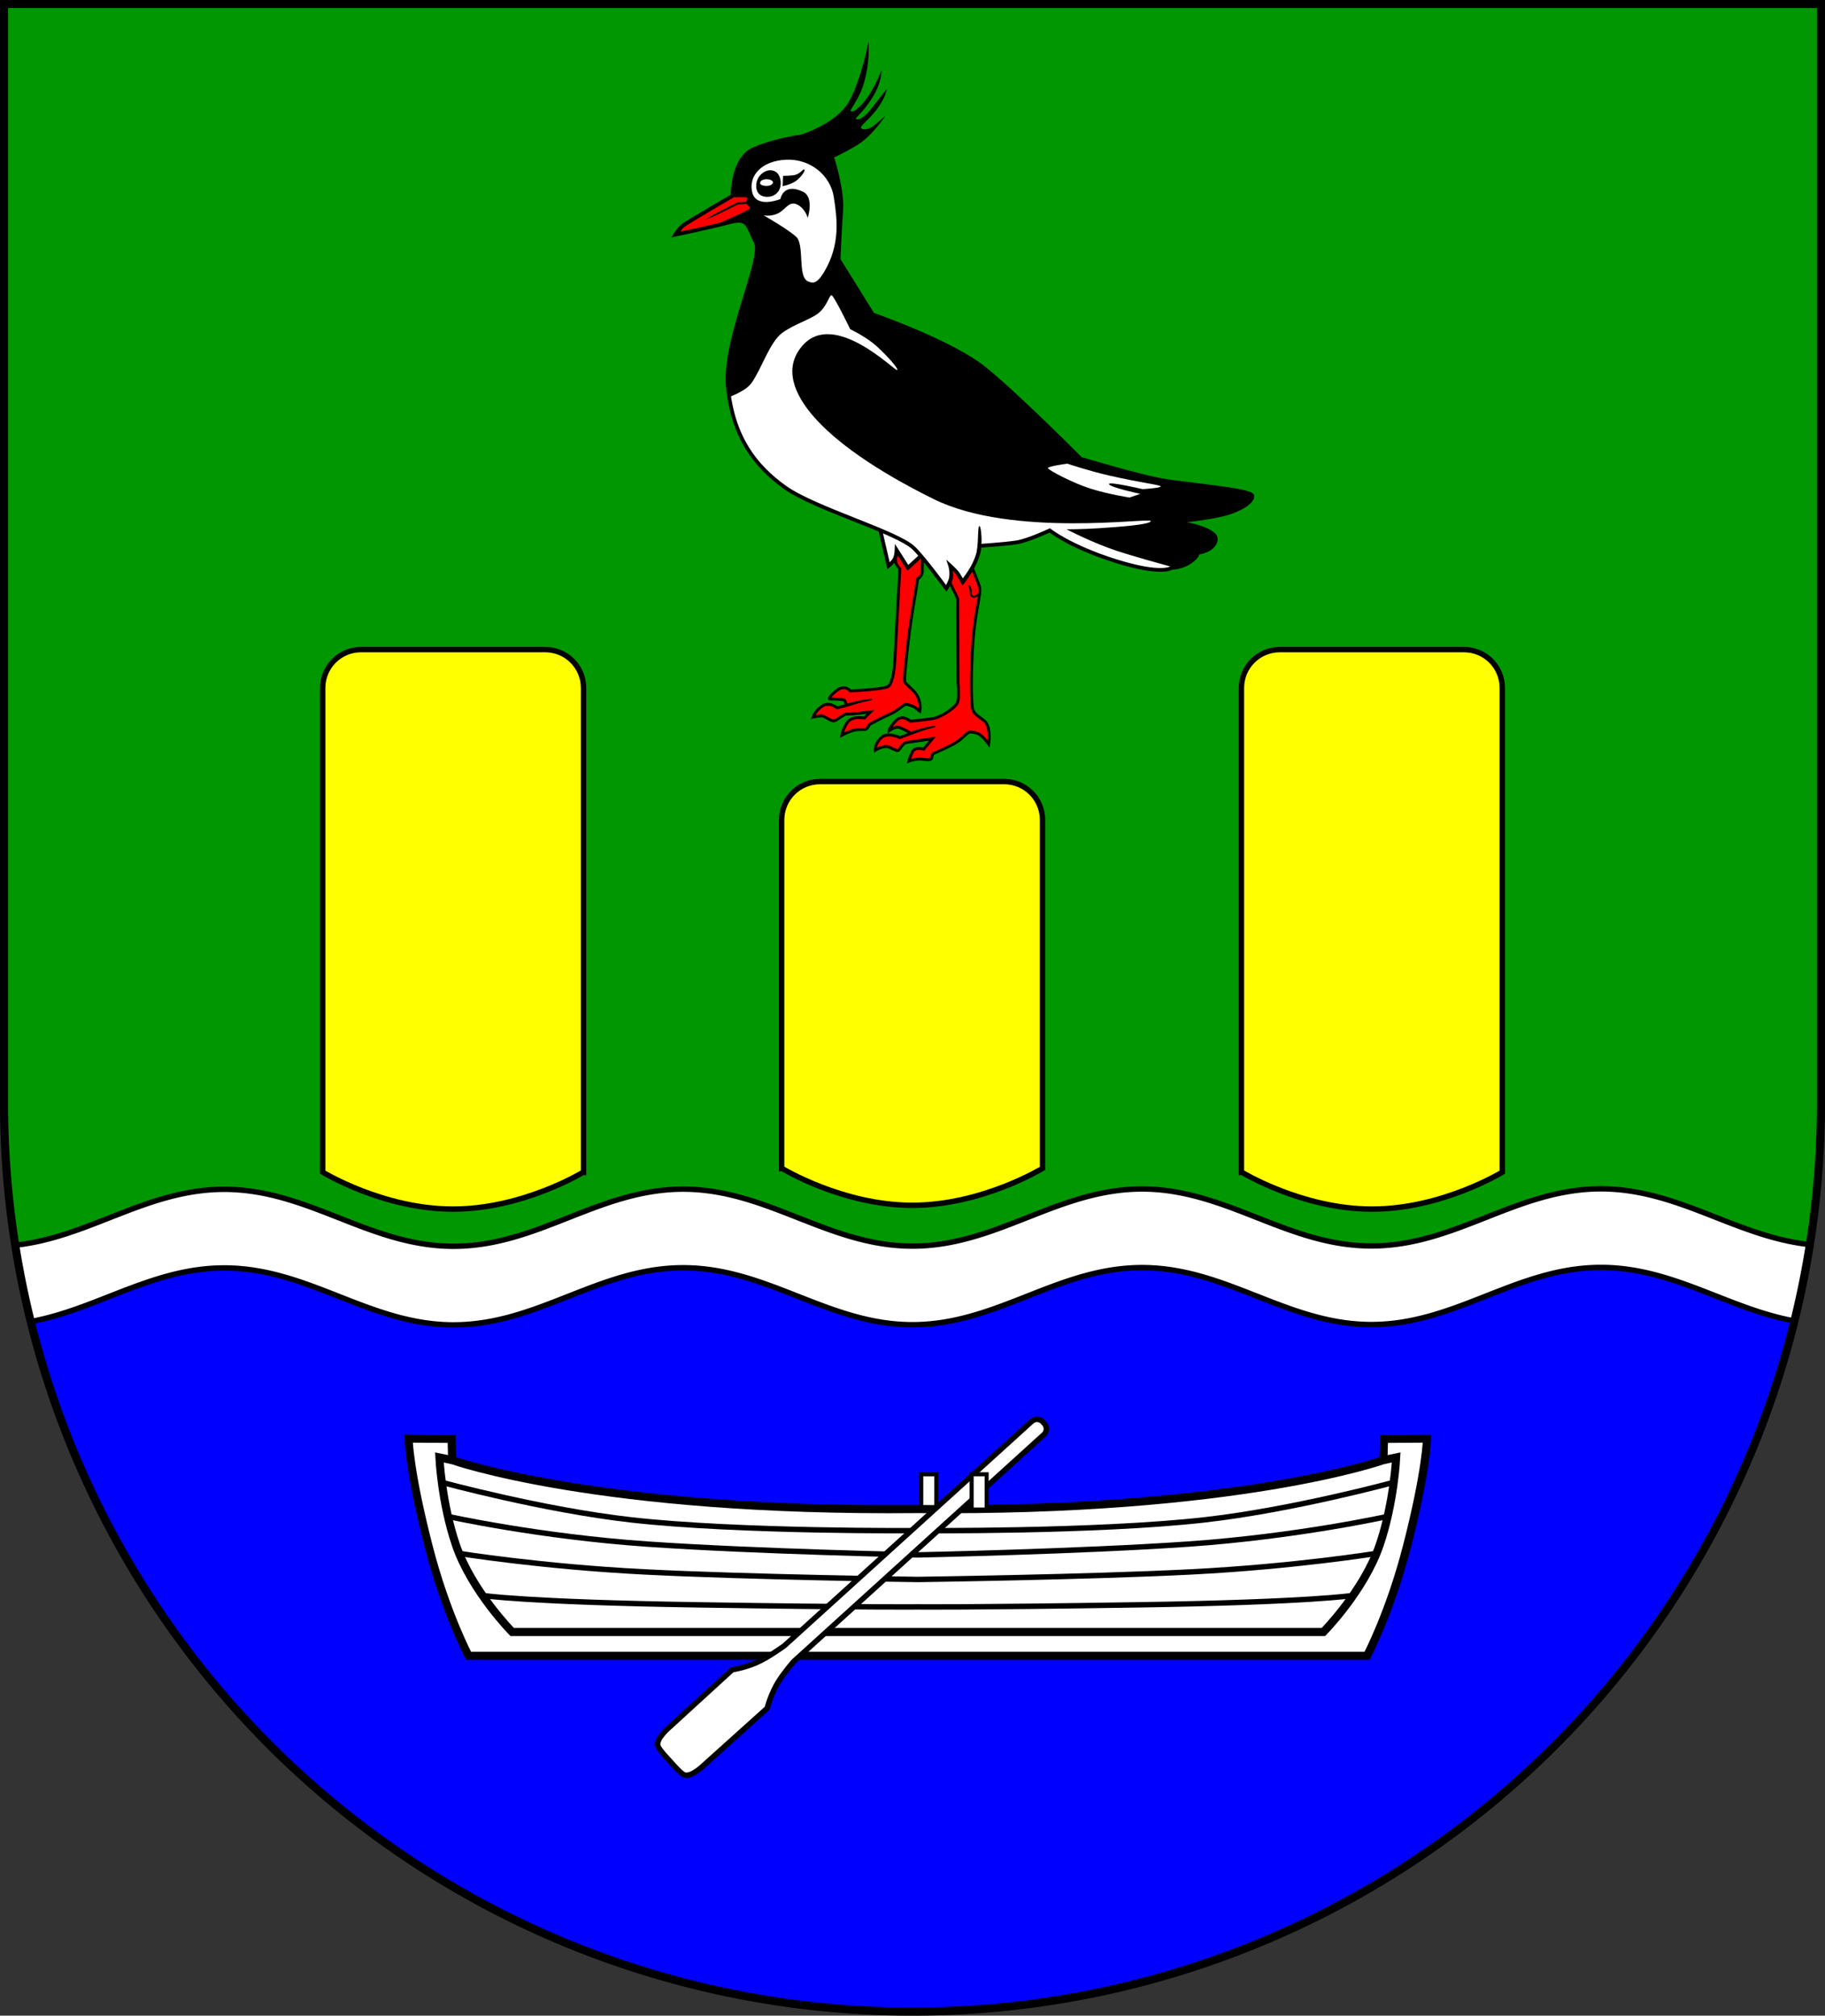 <?xml version="1.0" encoding="UTF-8" standalone="no"?>
<!-- Created with Inkscape (http://www.inkscape.org/) -->

<svg
   width="135.172mm"
   height="149.26mm"
   viewBox="0 0 135.172 149.26"
   version="1.1"
   id="svg7478"
   inkscape:version="1.2.2 (732a01da63, 2022-12-09)"
   sodipodi:docname="Wappen Pahlen2.svg"
   xmlns:inkscape="http://www.inkscape.org/namespaces/inkscape"
   xmlns:sodipodi="http://sodipodi.sourceforge.net/DTD/sodipodi-0.dtd"
   xmlns="http://www.w3.org/2000/svg"
   xmlns:svg="http://www.w3.org/2000/svg">
  <rect x="0" y="0" width="135.172" height="149.26" fill="#333333" stroke="none"/>
  <sodipodi:namedview
     id="namedview7480"
     pagecolor="#ffffff"
     bordercolor="#666666"
     borderopacity="1.0"
     inkscape:showpageshadow="2"
     inkscape:pageopacity="0.0"
     inkscape:pagecheckerboard="0"
     inkscape:deskcolor="#d1d1d1"
     inkscape:document-units="mm"
     showgrid="false"
     inkscape:zoom="0.94885404"
     inkscape:cx="255.0445"
     inkscape:cy="282.97292"
     inkscape:current-layer="layer1" />
  <defs
     id="defs7475">
    <inkscape:path-effect
       effect="powerstroke"
       id="path-effect1410"
       is_visible="true"
       lpeversion="1"
       offset_points="0.2,0.1 | 1.003,0.106 | 1.762,0.074"
       not_jump="false"
       sort_points="true"
       interpolator_type="CentripetalCatmullRom"
       interpolator_beta="0.2"
       start_linecap_type="butt"
       linejoin_type="round"
       miter_limit="4"
       scale_width="1"
       end_linecap_type="zerowidth" />
    <inkscape:path-effect
       effect="fill_between_many"
       method="bsplinespiro"
       linkedpaths="#path1632,0,1"
       id="path-effect1636"
       is_visible="true"
       lpeversion="0"
       join="true"
       close="true"
       autoreverse="true" />
    <inkscape:path-effect
       effect="powerstroke"
       id="path-effect1634"
       is_visible="true"
       lpeversion="1"
       offset_points="0.2,0.15 | 1.004,0.198 | 1.65,0.113"
       not_jump="false"
       sort_points="true"
       interpolator_type="CentripetalCatmullRom"
       interpolator_beta="0.2"
       start_linecap_type="butt"
       linejoin_type="round"
       miter_limit="4"
       scale_width="1"
       end_linecap_type="zerowidth" />
    <inkscape:path-effect
       effect="powerstroke"
       id="path-effect1680"
       is_visible="true"
       lpeversion="1"
       offset_points="0.038,0.111 | 1.002,0.125 | 1.735,0.067"
       not_jump="false"
       sort_points="true"
       interpolator_type="CentripetalCatmullRom"
       interpolator_beta="0.2"
       start_linecap_type="zerowidth"
       linejoin_type="round"
       miter_limit="4"
       scale_width="1"
       end_linecap_type="zerowidth" />
    <inkscape:path-effect
       effect="powerstroke"
       id="path-effect1686"
       is_visible="true"
       lpeversion="1"
       offset_points="0.038,0.111 | 1.002,0.125 | 1.735,0.067"
       not_jump="false"
       sort_points="true"
       interpolator_type="CentripetalCatmullRom"
       interpolator_beta="0.2"
       start_linecap_type="zerowidth"
       linejoin_type="round"
       miter_limit="4"
       scale_width="1"
       end_linecap_type="zerowidth" />
  </defs>
  <g
     inkscape:label="Ebene 1"
     inkscape:groupmode="layer"
     id="layer1"
     transform="translate(-532.707,-76.387)">
    <g
       id="g7366"
       transform="translate(496.519,3.32)">
      <path
         id="path5837"
         style="fill:#009700;fill-opacity:1;stroke:none;stroke-width:0.6;stroke-linecap:round;stroke-dasharray:none"
         d="m 36.488,73.367 v 81.374 a 67.286,67.286 0 0 0 67.286,67.286 67.286,67.286 0 0 0 67.286,-67.286 67.286,67.286 0 0 0 0,-5.1e-4 V 73.367 Z" />
      <path
         id="path7158"
         style="fill:#0000ff;stroke:#000000;stroke-width:0.4;stroke-linecap:round;stroke-dasharray:none"
         d="m 53.162,163.801 -15.164,4.892 a 67.286,67.286 0 0 0 65.776,53.334 67.286,67.286 0 0 0 66.012,-54.285 l -11.281,-3.941 -19.028,4.904 -18.047,-4.316 -16.674,4.708 -15.694,-4.708 -18.636,4.512 z" />
      <path
         id="path3529"
         style="fill:#ffffff;fill-opacity:1;stroke:#000000;stroke-width:0.4;stroke-dasharray:none"
         d="m 154.757,161.099 c -6.255,0.002 -10.737,4.228 -16.993,4.23 -6.255,0.002 -10.741,-4.219 -16.996,-4.217 -6.255,0.002 -10.738,4.227 -16.993,4.229 -6.255,0.002 -10.741,-4.22 -16.996,-4.218 -6.255,0.002 -10.737,4.228 -16.993,4.23 -6.255,0.002 -10.741,-4.219 -16.996,-4.217 -5.736,0.002 -9.985,3.545 -15.473,4.136 a 67.286,67.286 0 0 0 1.163,5.651 c 4.942,-0.912 8.985,-3.964 14.31,-3.966 6.255,-0.002 10.741,4.219 16.996,4.217 6.255,-0.002 10.737,-4.228 16.993,-4.23 6.255,-0.002 10.741,4.22 16.996,4.218 6.255,-0.002 10.738,-4.227 16.993,-4.229 6.255,-0.002 10.741,4.219 16.996,4.217 6.255,-0.002 10.737,-4.228 16.993,-4.23 5.332,-0.002 9.381,3.057 14.333,3.962 a 67.286,67.286 0 0 0 1.146,-5.655 c -5.49,-0.587 -9.742,-4.129 -15.479,-4.127 z" />
      <path
         id="rect6978"
         style="fill:#ffff00;stroke:#000000;stroke-width:0.4;stroke-linecap:round;stroke-dasharray:none"
         d="m 62.932,121.168 c -1.576,0 -2.844,1.269 -2.844,2.845 v 35.854 c 0,0 4.488,2.74 9.651,2.733 5.163,0.007 9.652,-2.733 9.652,-2.733 l 0.02,0.003 v -35.856 c 0,-1.576 -1.268,-2.845 -2.844,-2.845 z" />
      <path
         id="path7048"
         style="fill:#ffff00;stroke:#000000;stroke-width:0.4;stroke-linecap:round;stroke-dasharray:none"
         d="m 144.615,121.168 c 1.576,0 2.844,1.269 2.844,2.845 v 35.854 c 0,0 -4.488,2.74 -9.651,2.733 -5.163,0.007 -9.652,-2.733 -9.652,-2.733 l -0.02,0.003 v -35.856 c 0,-1.576 1.268,-2.845 2.844,-2.845 z"
         inkscape:transform-center-x="-34.025076"
         inkscape:transform-center-y="-5.2588423" />
      <path
         id="path7050"
         style="fill:#ffff00;stroke:#000000;stroke-width:0.4;stroke-linecap:round;stroke-dasharray:none"
         d="m 110.561,130.941 c 1.576,0 2.844,1.269 2.844,2.845 v 25.799 c 0,0 -4.488,2.74 -9.651,2.733 -5.163,0.007 -9.652,-2.733 -9.652,-2.733 l -0.02,0.003 V 133.786 c 0,-1.576 1.268,-2.845 2.844,-2.845 z"
         inkscape:transform-center-x="-34.025076"
         inkscape:transform-center-y="-5.2588423"
         sodipodi:nodetypes="csccccscc" />
      <path
         id="path7217"
         style="fill:none;stroke:#000000;stroke-width:0.6;stroke-linecap:round;stroke-dasharray:none"
         d="m 36.488,73.367 v 81.374 a 67.286,67.286 0 0 0 67.286,67.286 67.286,67.286 0 0 0 67.286,-67.286 67.286,67.286 0 0 0 0,-5.1e-4 V 73.367 Z" />
      <g
         id="g1750"
         transform="matrix(0.703,-0.016,0.016,0.703,9.585,27.493)">
        <path
           style="fill:#ff0000;stroke:#000000;stroke-width:0.3;stroke-linecap:round;stroke-dasharray:none"
           d="m 134.594,128.337 c 0,0 0.612,1.474 0.862,1.974 0.25,0.501 0.306,0.723 0.306,0.723 l -0.167,8.843 c 0,0 0.167,1.724 -0.195,2.197 -0.362,0.473 -1.669,1.363 -2.586,1.474 -0.918,0.111 -2.336,0.222 -2.336,0.222 0,0 -0.834,-0.806 -1.529,-0.083 -0.695,0.723 -0.723,1.029 -0.723,1.029 0,0 0.612,-0.445 1.029,-0.334 0.417,0.111 1.251,0.667 1.251,0.667 l -1.168,0.417 c 0,0 -1.279,-0.667 -1.974,-0.028 -0.695,0.64 -0.667,1.307 -0.667,1.307 0,0 0.862,-0.501 1.363,-0.334 0.501,0.167 0.89,0.473 1.057,0.417 0.167,-0.056 0.528,-0.806 0.89,-0.834 0.362,-0.028 2.753,-0.334 2.753,-0.334 l -0.945,1.085 c 0,0 -0.862,-0.306 -1.168,0.222 -0.306,0.528 -0.417,1.001 -0.417,1.001 0,0 0.528,-0.195 1.057,-0.195 0.528,0 0.946,0.167 1.224,0.056 0.278,-0.111 0.028,-0.501 0.445,-0.667 0.417,-0.167 1.502,-0.584 2.308,-1.057 0.806,-0.473 1.168,-1.085 1.502,-1.057 0.334,0.028 0.723,0.056 1.112,0.389 0.389,0.334 0.806,0.918 0.806,0.918 0,0 0.334,-1.835 -0.445,-2.475 -0.779,-0.64 -1.112,-0.751 -1.196,-1.446 -0.083,-0.695 -0.111,-3.337 0.222,-6.841 0.334,-3.504 1.029,-5.117 0.806,-5.868 -0.222,-0.751 -1.502,-4.032 -1.502,-4.032 l -2.864,-0.584 z"
           id="path1676" />
        <path
           style="fill:#ff0000;stroke:#000000;stroke-width:0.3;stroke-linecap:round;stroke-dasharray:none"
           d="m 129.19,124.786 c 0,0 0.079,1.966 0.157,2.281 0.079,0.315 0.393,0.629 0.393,0.629 l -0.747,9.635 c 0,0 -0.157,2.478 -0.826,2.753 -0.669,0.275 -3.933,0.354 -3.933,0.354 0,0 -0.542,-0.755 -1.432,-0.088 -0.89,0.667 -0.793,0.876 -0.793,0.876 0,0 1.46,0.056 1.585,0.181 0.125,0.125 0.171,0.546 0.171,0.546 l -0.977,0.232 c 0,0 -0.82,-0.737 -1.585,-0.209 -0.765,0.528 -0.959,1.126 -0.959,1.126 0,0 0.57,-0.111 0.904,-0.111 0.334,0 0.945,0.612 1.293,0.556 0.348,-0.056 1.085,-0.737 1.377,-0.681 0.292,0.056 2.489,-0.181 2.489,-0.181 l -0.667,0.64 c 0,0 -1.182,-0.264 -1.696,0.306 -0.514,0.57 -0.709,1.446 -0.709,1.446 0,0 0.695,-0.362 1.307,-0.501 0.612,-0.139 1.085,0.042 1.293,-0.111 0.209,-0.153 0.334,-0.459 0.334,-0.459 0,0 1.404,-0.723 2.239,-1.057 0.834,-0.334 1.432,-1.001 1.655,-0.973 0.222,0.028 0.779,0.195 0.987,0.389 0.209,0.195 0.459,0.375 0.459,0.375 0,0 0.278,-1.224 -0.64,-2.183 -0.918,-0.959 -0.89,-0.751 -0.89,-1.251 0,-0.501 0.511,-4.651 0.983,-7.089 0.472,-2.438 0.629,-3.421 0.629,-3.421 0,0 0.511,-0.236 0.511,-0.865 0,-0.629 0.236,-3.893 0.236,-3.893 z"
           id="path1606"
           sodipodi:nodetypes="ccccscscsccscsssccscsscssscssscscc" />
        <g
           id="g1630">
          <path
             style="fill:#ffffff;stroke:#000000;stroke-width:0.4;stroke-linecap:round;stroke-dasharray:none"
             d="m 127.53,122.386 1.029,4.978 c 0,0 0.528,-0.417 0.695,-0.779 0.167,-0.362 0.195,-0.862 0.195,-0.862 l 1.14,1.891 2.642,-2.308 -2.976,-2.67 z"
             id="path1573" />
          <path
             id="path1384"
             style="fill:#ffffff;stroke:none;stroke-width:0.4;stroke-linecap:round;stroke-dasharray:none"
             d="m 120.761,81.854 c -0.063,0.027 -0.127,0.054 -0.127,0.054 0,0 -2.938,0.303 -5.259,1.247 -2.32,0.944 -2.36,4.877 -2.36,4.877 0,0 -4.835,2.665 -5.28,2.998 -0.445,0.334 -0.834,0.945 -0.834,0.945 0,0 3.671,-0.667 5.728,-1.168 2.058,-0.501 1.891,0.445 2.725,2.169 0.834,1.724 -3.671,10.178 -3.281,15.184 0.415,5.33 2.737,8.401 5.74,10.664 3.123,2.354 11.707,4.961 13.45,6.725 1.039,1.052 3.323,4.326 3.323,4.326 0,0 0.466,-0.702 0.531,-1.16 0.098,-0.698 -0.059,-1.219 -0.059,-1.219 0,0 0.354,0.334 0.61,0.629 0.256,0.295 0.668,1.121 0.668,1.121 0,0 0.888,-1.115 1.328,-2.036 0.511,-1.072 0.56,-1.74 0.56,-1.74 0,0 2.635,-0.118 3.854,-0.275 1.219,-0.157 3.54,-1.18 3.54,-1.18 0,0 2.124,1.77 6.882,3.382 4.759,1.612 5.82,0.865 5.82,0.865 0,0 1.022,2.3e-4 1.927,-0.55 0.905,-0.551 0.904,-0.983 0.904,-0.983 0,0 1.809,-0.196 1.927,-1.376 0.118,-1.18 -4.05,-1.927 -4.05,-1.927 0,0 2.949,-0.275 4.798,-0.669 1.848,-0.393 3.343,-1.298 3.186,-1.927 -0.157,-0.629 -7.079,-1.337 -9.557,-1.848 -2.478,-0.511 -8.396,-2.424 -8.396,-2.424 0,0 -6.396,-6.73 -9.844,-9.677 -3.448,-2.948 -11.727,-6.029 -11.727,-6.029 l -3.461,-5.86 c 0,0 0.197,-3.068 0.393,-5.231 0.197,-2.163 -0.826,-5.584 -0.826,-5.584 0,0 0.056,-0.022 0.071,-0.027 -0.503,-0.498 -1.04,-1.012 -1.58,-1.491 -0.401,-0.356 -0.856,-0.614 -1.324,-0.805 z" />
          <path
             id="path1386"
             style="fill:#000000;stroke:none;stroke-width:0.1;stroke-linecap:round;stroke-dasharray:none"
             d="m 127.712,72.109 c 0,0 -0.846,3.933 -2.183,6.233 -1.337,2.301 -5.087,3.389 -5.087,3.389 0.299,0.264 -4.64,1.255 -5.067,1.423 -2.32,0.944 -2.36,4.876 -2.36,4.876 0,0 -4.835,2.665 -5.28,2.998 -0.445,0.334 -0.834,0.946 -0.834,0.946 0,0 3.671,-0.667 5.728,-1.168 2.058,-0.501 1.891,0.445 2.725,2.169 0.834,1.724 -3.671,10.178 -3.281,15.184 0.028,0.358 0.065,0.706 0.11,1.044 0.998,-0.364 1.955,-0.841 2.393,-1.433 1.112,-1.502 2.002,-4.283 3.393,-5.228 1.39,-0.945 3.227,-1.376 4.013,-2.123 0.787,-0.747 0.983,-1.691 1.219,-1.691 0.236,0 1.888,3.618 1.888,3.618 1.003,0.53 2.042,1.197 2.753,1.868 1.062,1.023 2.301,2.438 2.085,2.556 -0.216,0.118 -6.411,-6.482 -9.842,-2.868 -3.713,3.911 1.376,10.262 13.396,16.538 8.222,4.293 22.796,2.434 22.796,2.828 0,0.393 -3.619,0.55 -5.388,0.629 -1.77,0.079 -3.5,0.039 -3.5,0.039 0,0 2.714,1.495 5.27,2.399 1.574,0.557 4.172,1.348 6.02,1.9 0.378,-0.047 0.997,-0.174 1.57,-0.523 0.905,-0.551 0.904,-0.983 0.904,-0.983 0,0 1.809,-0.197 1.927,-1.377 0.118,-1.18 -4.05,-1.927 -4.05,-1.927 0,0 2.949,-0.275 4.798,-0.669 1.848,-0.393 3.343,-1.298 3.186,-1.927 -0.157,-0.629 -7.079,-1.337 -9.557,-1.848 -2.478,-0.511 -8.396,-2.424 -8.396,-2.424 0,0 -6.396,-6.73 -9.844,-9.677 -3.315,-2.834 -11.366,-5.803 -11.72,-5.937 -1.197,-1.959 -2.32,-3.963 -3.467,-5.952 0,0 0.197,-3.068 0.393,-5.231 0.185,-2.037 -0.684,-5.09 -0.789,-5.452 0.768,-0.34 1.911,-0.877 2.822,-1.445 1.514,-0.944 2.832,-2.871 2.832,-2.871 0,0 -0.668,0.551 -1.199,0.964 -0.531,0.413 -1.18,0.511 -1.377,0.236 -0.079,-0.236 0.691,-0.723 1.55,-1.735 1.119,-1.317 1.261,-2.316 1.261,-2.316 0,0 -1.088,1.303 -1.777,2.148 -0.633,0.776 -1.324,1.157 -1.55,0.921 -0.085,-0.088 0.668,-0.554 1.725,-2.105 1.116,-1.639 1.071,-2.91 1.071,-2.91 0,0 -0.58,1.398 -1.363,2.556 -0.812,1.201 -1.812,1.901 -1.961,1.633 -0.085,-0.154 0.78,-1.103 1.278,-2.419 0.924,-2.438 0.767,-4.857 0.767,-4.857 z"
             sodipodi:nodetypes="cscccscssscssssccssssscscscscssscsccscscscscssscssscc" />
          <path
             id="path1388"
             style="fill:#ff0000;stroke:none;stroke-width:0.1;stroke-linecap:round;stroke-dasharray:none"
             d="m 112.952,88.171 c -0.009,0.005 -4.772,2.525 -5.216,2.858 -0.445,0.334 -0.834,0.946 -0.834,0.946 0,0 1.902,-0.347 3.733,-0.727 2.096,-0.852 4.161,-1.724 4.17,-1.86 0.02,-0.275 -0.511,-0.571 -0.511,-0.571 0,0 0.275,-0.216 0.275,-0.511 0,-0.154 -0.857,-0.095 -1.617,-0.135 z"
             sodipodi:nodetypes="csccccsc" />
          <path
             style="fill:#ffffff;stroke:none;stroke-width:0.1;stroke-linecap:round;stroke-dasharray:none"
             d="m 120.881,90.528 c 0,0 0.772,-2.166 -0.452,-2.773 -2.065,-1.023 -2.379,0.728 -2.379,0.728 0,0 -2.556,0.983 -2.95,-0.767 -0.393,-1.75 1.062,-3.323 3.677,-3.362 2.615,-0.039 4.602,1.834 4.896,4.011 0.316,2.335 0.59,5.014 -1.16,7.846 -0.864,1.398 -1.315,1.194 -1.75,1.003 -1.121,-0.492 -0.256,-3.874 -1.14,-4.719 -0.885,-0.846 -3.382,-2.34 -3.382,-2.34 0,0 0.806,0.197 1.612,-0.216 0.806,-0.413 1.199,-1.455 2.222,-0.669 0.633,0.487 0.806,1.258 0.806,1.258 z"
             id="path1390"
             sodipodi:nodetypes="cscsssssscssc" />
          <path
             id="path1392"
             style="fill:#000000;stroke:none;stroke-width:0.1;stroke-linecap:round;stroke-dasharray:none"
             d="m 115.869,86.053 c -0.475,0.636 -0.443,1.584 0.066,1.944 0.509,0.36 1.443,0.311 1.915,-0.327 0.472,-0.638 0.297,-1.744 -0.233,-2.072 -0.645,-0.399 -1.382,-0.036 -1.748,0.455 z m 0.726,0.307 c 0.358,1.2e-4 0.711,0.137 0.711,0.349 0,0.212 -0.304,0.356 -0.662,0.356 -0.358,4.7e-5 -0.698,-0.109 -0.698,-0.321 1e-5,-0.212 0.29,-0.384 0.649,-0.383 z"
             sodipodi:nodetypes="scsssscscs" />
          <path
             style="fill:#000000;stroke:none;stroke-width:0.1;stroke-linecap:round;stroke-dasharray:none"
             d="m 118.386,86.047 -0.07,1.085 c 0,0 0.794,-0.134 1.336,-0.468 0.542,-0.334 1.105,-1.071 1.001,-1.203 -0.132,-0.167 -0.375,0.362 -0.994,0.514 -0.337,0.083 -1.273,0.072 -1.273,0.072 z"
             id="path1394"
             sodipodi:nodetypes="ccssscc" />
          <path
             style="fill:#000000;fill-rule:nonzero;stroke:none;stroke-width:0.2;stroke-linecap:round;stroke-dasharray:none"
             d="m 114.534,88.696 c -0.033,0.001 -0.11,0.005 -0.199,0.009 -0.177,0.007 -0.534,0.013 -0.796,0.028 a 0.12,0.09 23.159 0 0 -0.041,0.01 c -0.004,0.002 -0.008,0.004 -0.012,0.006 -0.894,0.428 -2.016,0.955 -2.635,1.284 -0.348,0.185 -0.665,0.384 -0.798,0.461 0.144,-0.054 0.498,-0.174 0.862,-0.326 0.646,-0.271 1.765,-0.806 2.662,-1.227 0.004,-0.002 0.008,-0.004 0.012,-0.006 l -0.041,0.01 c 0.262,-0.007 0.619,-0.033 0.796,-0.041 0.088,-0.004 0.166,-0.007 0.199,-0.009 z"
             id="path1396"
             inkscape:path-effect="#path-effect1410"
             inkscape:original-d="m 114.53849,88.795582 -0.9948,0.04342 -3.48999,1.654614"
             sodipodi:nodetypes="ccc" />
          <path
             id="path1398"
             style="color:#000000;fill:#000000;stroke-linecap:round;-inkscape-stroke:none"
             d="m 120.443,81.731 c -0.554,0.064 -3.055,0.389 -5.143,1.238 -1.25,0.508 -1.861,1.796 -2.168,2.925 -0.289,1.062 -0.295,1.898 -0.297,2.008 -0.078,0.043 -1.168,0.644 -2.391,1.328 -0.633,0.354 -1.278,0.718 -1.795,1.015 -0.517,0.297 -0.885,0.512 -1.033,0.623 -0.494,0.371 -0.883,0.998 -0.883,0.998 l -0.246,0.387 0.451,-0.082 c 0,0 3.667,-0.668 5.738,-1.172 0.501,-0.122 0.855,-0.15 1.1,-0.111 0.245,0.039 0.386,0.13 0.521,0.295 0.27,0.329 0.451,0.999 0.877,1.879 0.075,0.155 0.105,0.446 0.065,0.834 -0.041,0.388 -0.145,0.873 -0.293,1.424 -0.296,1.102 -0.767,2.474 -1.254,3.953 -0.974,2.958 -2.018,6.329 -1.819,8.9 0.419,5.382 2.788,8.524 5.82,10.811 1.603,1.209 4.529,2.441 7.283,3.608 1.377,0.583 2.711,1.148 3.803,1.674 1.092,0.526 1.947,1.023 2.342,1.424 0.498,0.504 1.332,1.588 2.031,2.535 0.699,0.948 1.27,1.766 1.27,1.766 l 0.168,0.24 0.162,-0.244 c 0,0 0.122,-0.184 0.252,-0.426 0.129,-0.242 0.271,-0.537 0.311,-0.818 0.058,-0.415 3.7e-4,-0.495 -0.035,-0.731 0.102,0.104 0.14,0.132 0.237,0.244 0.102,0.118 0.273,0.398 0.406,0.637 0.133,0.239 0.234,0.443 0.234,0.443 l 0.141,0.279 0.195,-0.244 c 0,0 0.894,-1.116 1.352,-2.074 0.472,-0.99 0.51,-1.515 0.523,-1.637 0.172,-0.008 2.537,-0.112 3.736,-0.267 0.648,-0.084 1.534,-0.383 2.272,-0.66 0.682,-0.256 1.143,-0.459 1.223,-0.494 0.134,0.109 2.207,1.779 6.838,3.348 2.392,0.811 3.866,1.034 4.756,1.049 0.445,0.008 0.743,-0.038 0.937,-0.088 0.17,-0.044 0.243,-0.091 0.268,-0.105 0.075,-3.9e-4 1.029,0.005 1.955,-0.559 0.472,-0.287 0.723,-0.554 0.856,-0.762 0.059,-0.092 0.088,-0.166 0.109,-0.23 0.111,-0.015 0.406,-0.043 0.832,-0.223 0.499,-0.21 1.06,-0.605 1.129,-1.295 0.021,-0.207 -0.056,-0.403 -0.18,-0.564 -0.124,-0.161 -0.296,-0.298 -0.496,-0.424 -0.4,-0.252 -0.919,-0.459 -1.441,-0.629 -0.542,-0.176 -0.69,-0.184 -1.088,-0.273 0.844,-0.086 2.321,-0.216 3.795,-0.529 0.944,-0.201 1.796,-0.531 2.407,-0.9 0.305,-0.185 0.551,-0.379 0.72,-0.586 0.169,-0.207 0.271,-0.445 0.211,-0.686 -0.03,-0.121 -0.109,-0.183 -0.189,-0.236 -0.08,-0.053 -0.175,-0.097 -0.287,-0.141 -0.226,-0.087 -0.523,-0.17 -0.883,-0.252 -0.72,-0.165 -1.679,-0.328 -2.711,-0.488 -2.063,-0.32 -4.418,-0.627 -5.639,-0.878 -2.431,-0.502 -8.276,-2.388 -8.334,-2.407 -0.053,-0.056 -6.363,-6.696 -9.818,-9.65 -1.758,-1.503 -4.696,-3.009 -7.203,-4.151 -2.469,-1.124 -4.452,-1.861 -4.514,-1.885 l -3.396,-5.748 c 0.004,-0.067 0.195,-3.032 0.389,-5.166 0.102,-1.122 -0.109,-2.528 -0.342,-3.662 -0.205,-0.998 -0.394,-1.632 -0.442,-1.797 -0.109,-0.109 -0.213,-0.215 -0.326,-0.326 l -0.161,0.058 0.055,0.182 c 0,0 0.253,0.846 0.483,1.963 0.229,1.117 0.431,2.504 0.336,3.545 -0.197,2.168 -0.395,5.236 -0.395,5.236 l -0.004,0.063 3.529,5.973 0.067,0.025 c 0,0 2.062,0.767 4.556,1.902 2.494,1.135 5.419,2.645 7.11,4.09 3.427,2.929 9.83,9.664 9.83,9.664 l 0.035,0.037 0.049,0.016 c 0,0 5.903,1.911 8.416,2.429 1.257,0.259 3.602,0.562 5.658,0.881 1.028,0.159 1.984,0.324 2.684,0.484 0.35,0.08 0.637,0.16 0.83,0.235 0.096,0.037 0.169,0.073 0.209,0.099 0.013,0.009 0.02,0.016 0.024,0.021 0.011,0.073 -0.019,0.177 -0.134,0.317 -0.125,0.152 -0.34,0.327 -0.619,0.496 -0.559,0.338 -1.377,0.657 -2.282,0.85 -1.825,0.388 -4.775,0.666 -4.775,0.666 l -0.018,0.395 c 0,0 1.033,0.187 2.043,0.516 0.505,0.164 1.005,0.366 1.353,0.585 0.174,0.11 0.309,0.225 0.391,0.33 0.081,0.105 0.109,0.191 0.1,0.28 -0.049,0.49 -0.449,0.784 -0.885,0.967 -0.435,0.183 -0.864,0.23 -0.864,0.23 l -0.18,0.02 v 0.18 c 0,0 0.003,-0.009 -0.006,0.022 -0.009,0.03 -0.03,0.083 -0.076,0.156 -0.093,0.146 -0.294,0.371 -0.727,0.635 -0.847,0.516 -1.822,0.521 -1.822,0.521 h -0.065 l -0.051,0.037 c 0,0 -0.022,0.021 -0.176,0.06 -0.153,0.04 -0.417,0.082 -0.832,0.074 -0.831,-0.014 -2.267,-0.226 -4.633,-1.027 -4.734,-1.604 -6.819,-3.346 -6.819,-3.346 l -0.096,-0.08 -0.113,0.051 c 0,0 -0.576,0.254 -1.303,0.527 -0.727,0.273 -1.611,0.563 -2.182,0.637 -1.195,0.154 -3.837,0.273 -3.837,0.273 l -0.178,0.01 -0.014,0.176 c 0,0 -0.042,0.623 -0.541,1.67 -0.365,0.764 -0.943,1.491 -1.127,1.729 -0.036,-0.068 -0.035,-0.07 -0.082,-0.154 -0.138,-0.248 -0.302,-0.528 -0.455,-0.705 -0.266,-0.307 -0.623,-0.644 -0.623,-0.644 l -0.545,-0.516 0.217,0.719 c 0,0 0.143,0.48 0.051,1.135 -0.025,0.177 -0.148,0.462 -0.268,0.686 -0.042,0.078 -0.045,0.077 -0.08,0.136 -0.131,-0.187 -0.492,-0.703 -1.096,-1.521 -0.703,-0.952 -1.53,-2.033 -2.071,-2.58 -0.476,-0.482 -1.347,-0.971 -2.453,-1.504 -1.106,-0.533 -2.441,-1.098 -3.818,-1.682 -2.754,-1.166 -5.68,-2.414 -7.199,-3.559 -2.973,-2.241 -5.25,-5.243 -5.66,-10.521 -0.189,-2.435 0.825,-5.793 1.797,-8.744 0.486,-1.476 0.96,-2.85 1.262,-3.974 0.151,-0.562 0.26,-1.063 0.304,-1.486 0.044,-0.424 0.032,-0.773 -0.101,-1.049 -0.409,-0.844 -0.56,-1.509 -0.93,-1.959 -0.185,-0.225 -0.439,-0.384 -0.768,-0.436 -0.329,-0.052 -0.728,-0.011 -1.256,0.117 -1.838,0.447 -4.524,0.936 -5.141,1.049 0.149,-0.192 0.206,-0.314 0.414,-0.471 0.074,-0.056 0.478,-0.3 0.992,-0.596 0.515,-0.296 1.159,-0.662 1.791,-1.015 1.264,-0.707 2.473,-1.373 2.473,-1.373 l -0.096,-0.375 0.199,0.203 c 0,0 0.01,-0.962 0.302,-2.035 0.292,-1.073 0.861,-2.223 1.932,-2.658 2.28,-0.927 5.205,-1.235 5.205,-1.235 l 0.027,-0.002 0.025,-0.011 c 0,0 0.117,-0.048 0.305,-0.131 -0.187,-0.088 -0.378,-0.165 -0.57,-0.23 z" />
          <path
             style="fill:#ffffff;stroke:none;stroke-width:0.1;stroke-linecap:round;stroke-dasharray:none"
             d="m 147.632,117.028 c 0,0 -2.058,0.222 -2.058,0.417 0,0.195 2.586,1.641 4.477,2.28 1.891,0.64 4.052,1.017 4.052,1.017 l 1.135,-0.36 c 0,0 -3.335,-0.79 -3.265,-1.121 0.056,-0.265 3.528,0.63 3.528,0.63 0,0 1.903,-0.076 1.903,-0.242 0,-0.167 -2.014,-0.417 -5.351,-1.259 -2.234,-0.564 -4.422,-1.363 -4.422,-1.363 z"
             id="path1541"
             sodipodi:nodetypes="cssccscsscc" />
        </g>
        <path
           inkscape:original-d="M 0,0"
           inkscape:path-effect="#path-effect1636"
           d="m 137.942,126.555 c 0,0 0.212,-0.728 0.268,-1.507 0.056,-0.779 0.007,-1.662 0.007,-1.662 z"
           id="path1638"
           style="fill:#ffffff"
           class="UnoptimicedTransforms" />
        <path
           style="fill:#000000;fill-rule:nonzero;stroke:none;stroke-width:0.3;stroke-linecap:round;stroke-dasharray:none"
           d="m 289.698,114.222 c 1.5e-4,-5.2e-4 0.002,-0.014 0.024,-0.085 0.015,-0.05 0.062,-0.187 0.115,-0.382 0.079,-0.296 0.161,-0.69 0.183,-1.068 2e-4,-0.003 4e-4,-0.007 5.9e-4,-0.01 0.022,-0.405 0.002,-0.835 -0.03,-1.129 -0.011,-0.101 -0.024,-0.187 -0.036,-0.257 -0.043,-0.234 -0.102,-0.281 -0.125,-0.279 -0.025,0.001 -0.074,0.053 -0.102,0.286 -0.009,0.07 -0.016,0.154 -0.024,0.255 -0.023,0.29 -0.044,0.711 -0.078,1.096 -1.2e-4,0.001 -7.2e-4,0.008 -8.4e-4,0.01 -0.033,0.384 -0.074,0.699 -0.126,1.023 -0.03,0.189 -0.056,0.331 -0.066,0.377 -0.016,0.07 -0.022,0.079 -0.021,0.079 z"
           id="path1632"
           inkscape:path-effect="#path-effect1634"
           inkscape:original-d="m 289.5539,114.18051 c 0,0 0.21193,-0.72829 0.26757,-1.50693 0.0556,-0.77864 0.007,-1.66156 0.007,-1.66156"
           inkscape:linked-fill="path1638"
           class="UnoptimicedTransforms"
           sodipodi:nodetypes="csc"
           transform="translate(-151.612,12.375)" />
        <path
           style="fill:#000000;fill-rule:nonzero;stroke:none;stroke-width:0.3;stroke-linecap:round;stroke-dasharray:none"
           d="m 123.668,141.973 c 0.003,0.01 0.023,0.088 0.033,0.106 0.025,0.048 0.144,0.017 0.486,-0.082 0.134,-0.039 0.288,-0.085 0.435,-0.127 0.166,-0.048 0.313,-0.088 0.425,-0.115 0.15,-0.036 0.315,-0.071 0.484,-0.107 0.174,-0.036 0.344,-0.071 0.485,-0.101 0.161,-0.034 0.276,-0.061 0.354,-0.084 0.142,-0.042 0.161,-0.077 0.159,-0.09 v 0 c -0.002,-0.013 -0.03,-0.043 -0.178,-0.041 -0.081,9e-4 -0.202,0.01 -0.365,0.027 -0.145,0.016 -0.317,0.038 -0.496,0.065 -0.171,0.026 -0.343,0.055 -0.494,0.086 -0.135,0.027 -0.255,0.05 -0.442,0.089 -0.151,0.032 -0.308,0.065 -0.446,0.097 -0.391,0.09 -0.469,0.118 -0.466,0.17 0.001,0.021 0.023,0.098 0.026,0.108 z"
           id="path1678"
           inkscape:path-effect="#path-effect1680"
           inkscape:original-d="m 123.66788,141.97284 c 0,0 0.82873,-0.22581 1.35183,-0.3409 0.60393,-0.13287 1.50952,-0.25986 1.50952,-0.25986"
           sodipodi:nodetypes="csc" />
        <path
           style="fill:#000000;fill-rule:nonzero;stroke:none;stroke-width:0.3;stroke-linecap:round;stroke-dasharray:none"
           d="m 130.46,145.051 c 0.003,0.009 0.027,0.087 0.037,0.105 0.026,0.046 0.146,0.01 0.486,-0.106 0.146,-0.05 0.285,-0.098 0.431,-0.148 0.164,-0.056 0.311,-0.105 0.421,-0.138 0.348,-0.104 0.676,-0.178 0.91,-0.234 0.132,-0.032 0.22,-0.054 0.281,-0.074 0.107,-0.035 0.119,-0.07 0.118,-0.083 -0.001,-0.012 -0.022,-0.045 -0.137,-0.049 -0.062,-0.002 -0.159,0.003 -0.295,0.018 -0.239,0.027 -0.586,0.085 -0.941,0.179 -0.117,0.03 -0.27,0.069 -0.437,0.113 -0.15,0.039 -0.306,0.081 -0.442,0.119 -0.389,0.109 -0.466,0.141 -0.461,0.191 0.002,0.02 0.027,0.098 0.03,0.107 z"
           id="path1682"
           inkscape:path-effect="#path-effect1686"
           inkscape:original-d="m 130.46044,145.05119 c 0,0 0.82528,-0.2637 1.34091,-0.40864 0.68259,-0.19186 1.34238,-0.26969 1.34238,-0.26969"
           sodipodi:nodetypes="csc" />
        <path
           style="fill:none;stroke:#000000;stroke-width:0.2;stroke-linecap:round;stroke-dasharray:none"
           d="m 138.029,130.537 c 0,0 -0.413,0.344 -0.669,0.265 -0.256,-0.079 -0.206,-0.403 -0.197,-0.61 0.01,-0.206 -0.167,-0.521 -0.167,-0.521"
           id="path1688" />
      </g>
      <g
         id="g5728"
         transform="translate(-193.7,6.987)">
        <rect
           style="fill:#ffffff;stroke:#000000;stroke-width:0.3;stroke-linecap:round;stroke-dasharray:none"
           id="rect5692"
           width="1.112"
           height="3.393"
           x="298.122"
           y="175.25" />
        <g
           id="g5713">
          <path
             id="path5158"
             style="fill:#ffffff;stroke:#000000;stroke-width:0.6;stroke-linecap:round;stroke-dasharray:none"
             d="m 260.151,172.608 c 0,0 0.027,2.339 1.494,8.023 1.258,4.877 2.95,8.062 2.95,8.062 h 33.271 33.271 c 0,0 1.691,-3.185 2.95,-8.062 1.467,-5.684 1.494,-8.023 1.494,-8.023 l -3.185,0.02 -0.039,1.573 c 0,0 -10.815,3.86 -34.49,3.624 -23.675,0.236 -34.49,-3.624 -34.49,-3.624 l -0.039,-1.573 z" />
          <path
             style="fill:none;stroke:#000000;stroke-width:0.6;stroke-linecap:round;stroke-dasharray:none"
             d="m 332.355,174.2 0.944,-0.196 c 0,0 -0.156,3.351 -1.222,6.474 -1.168,3.421 -4.171,6.452 -4.171,6.452 h -30.04 -30.04 c 0,0 -3.003,-3.031 -4.171,-6.452 -1.066,-3.123 -1.222,-6.474 -1.222,-6.474 l 0.944,0.196"
             id="path5378"
             sodipodi:nodetypes="ccscccscc" />
          <path
             style="fill:none;stroke:#000000;stroke-width:0.4;stroke-linecap:round;stroke-dasharray:none"
             d="m 330.108,184.221 c 0,0 -3.141,0.5 -15.883,0.696 -12.742,0.197 -16.36,0.153 -16.36,0.153 0,0 -3.618,0.044 -16.36,-0.153 -12.742,-0.197 -15.883,-0.696 -15.883,-0.696"
             id="path5435"
             sodipodi:nodetypes="cscsc" />
          <path
             style="fill:none;stroke:#000000;stroke-width:0.4;stroke-linecap:round;stroke-dasharray:none"
             d="m 331.84,181.107 c 0,0 -6.076,0.984 -13.751,1.373 -7.675,0.389 -20.224,0.559 -20.224,0.559 0,0 -12.549,-0.17 -20.224,-0.559 -7.675,-0.389 -13.751,-1.373 -13.751,-1.373"
             id="path5441"
             sodipodi:nodetypes="cscsc" />
          <path
             style="fill:none;stroke:#000000;stroke-width:0.4;stroke-linecap:round;stroke-dasharray:none"
             d="m 332.668,178.369 c 0,0 -6.737,1.497 -14.802,2.053 -8.065,0.556 -20.001,0.798 -20.001,0.798 0,0 -11.937,-0.242 -20.001,-0.798 -8.065,-0.556 -14.802,-2.053 -14.802,-2.053"
             id="path5500"
             sodipodi:nodetypes="cscsc" />
          <path
             style="fill:none;stroke:#000000;stroke-width:0.4;stroke-linecap:round;stroke-dasharray:none"
             d="m 333.118,175.846 c 0,0 -7.499,2.043 -14.016,2.779 -8.03,0.907 -21.237,0.796 -21.237,0.796 0,0 -13.207,0.111 -21.237,-0.796 -6.517,-0.736 -14.016,-2.779 -14.016,-2.779"
             id="path5560"
             sodipodi:nodetypes="cscsc" />
        </g>
        <path
           id="rect2743"
           style="fill:#ffffff;stroke:#000000;stroke-width:0.4;stroke-linecap:round;stroke-dasharray:none"
           d="m 307.123,171.372 c -0.215,-0.237 -0.58,-0.255 -0.817,-0.04 l -18.312,16.605 c 0,0 -1.227,0.904 -2.126,1.283 -0.899,0.378 -1.75,0.506 -1.75,0.506 l -4.615,4.221 c 0,0 -1.079,0.89 -0.881,1.435 0.111,0.307 0.894,1.116 0.894,1.116 0,0 0.729,0.858 1.023,0.999 0.523,0.25 1.515,-0.737 1.515,-0.737 l 4.651,-4.181 c 0,0 0.21,-0.834 0.674,-1.692 0.34,-0.629 0.975,-1.401 1.292,-1.771 l 18.527,-16.8 c 0.237,-0.215 0.255,-0.58 0.04,-0.817 z" />
        <rect
           style="fill:#ffffff;stroke:#000000;stroke-width:0.3;stroke-linecap:round;stroke-dasharray:none"
           id="rect5694"
           width="1.112"
           height="2.612"
           x="301.854"
           y="175.25" />
      </g>
    </g>
  </g>
</svg>
